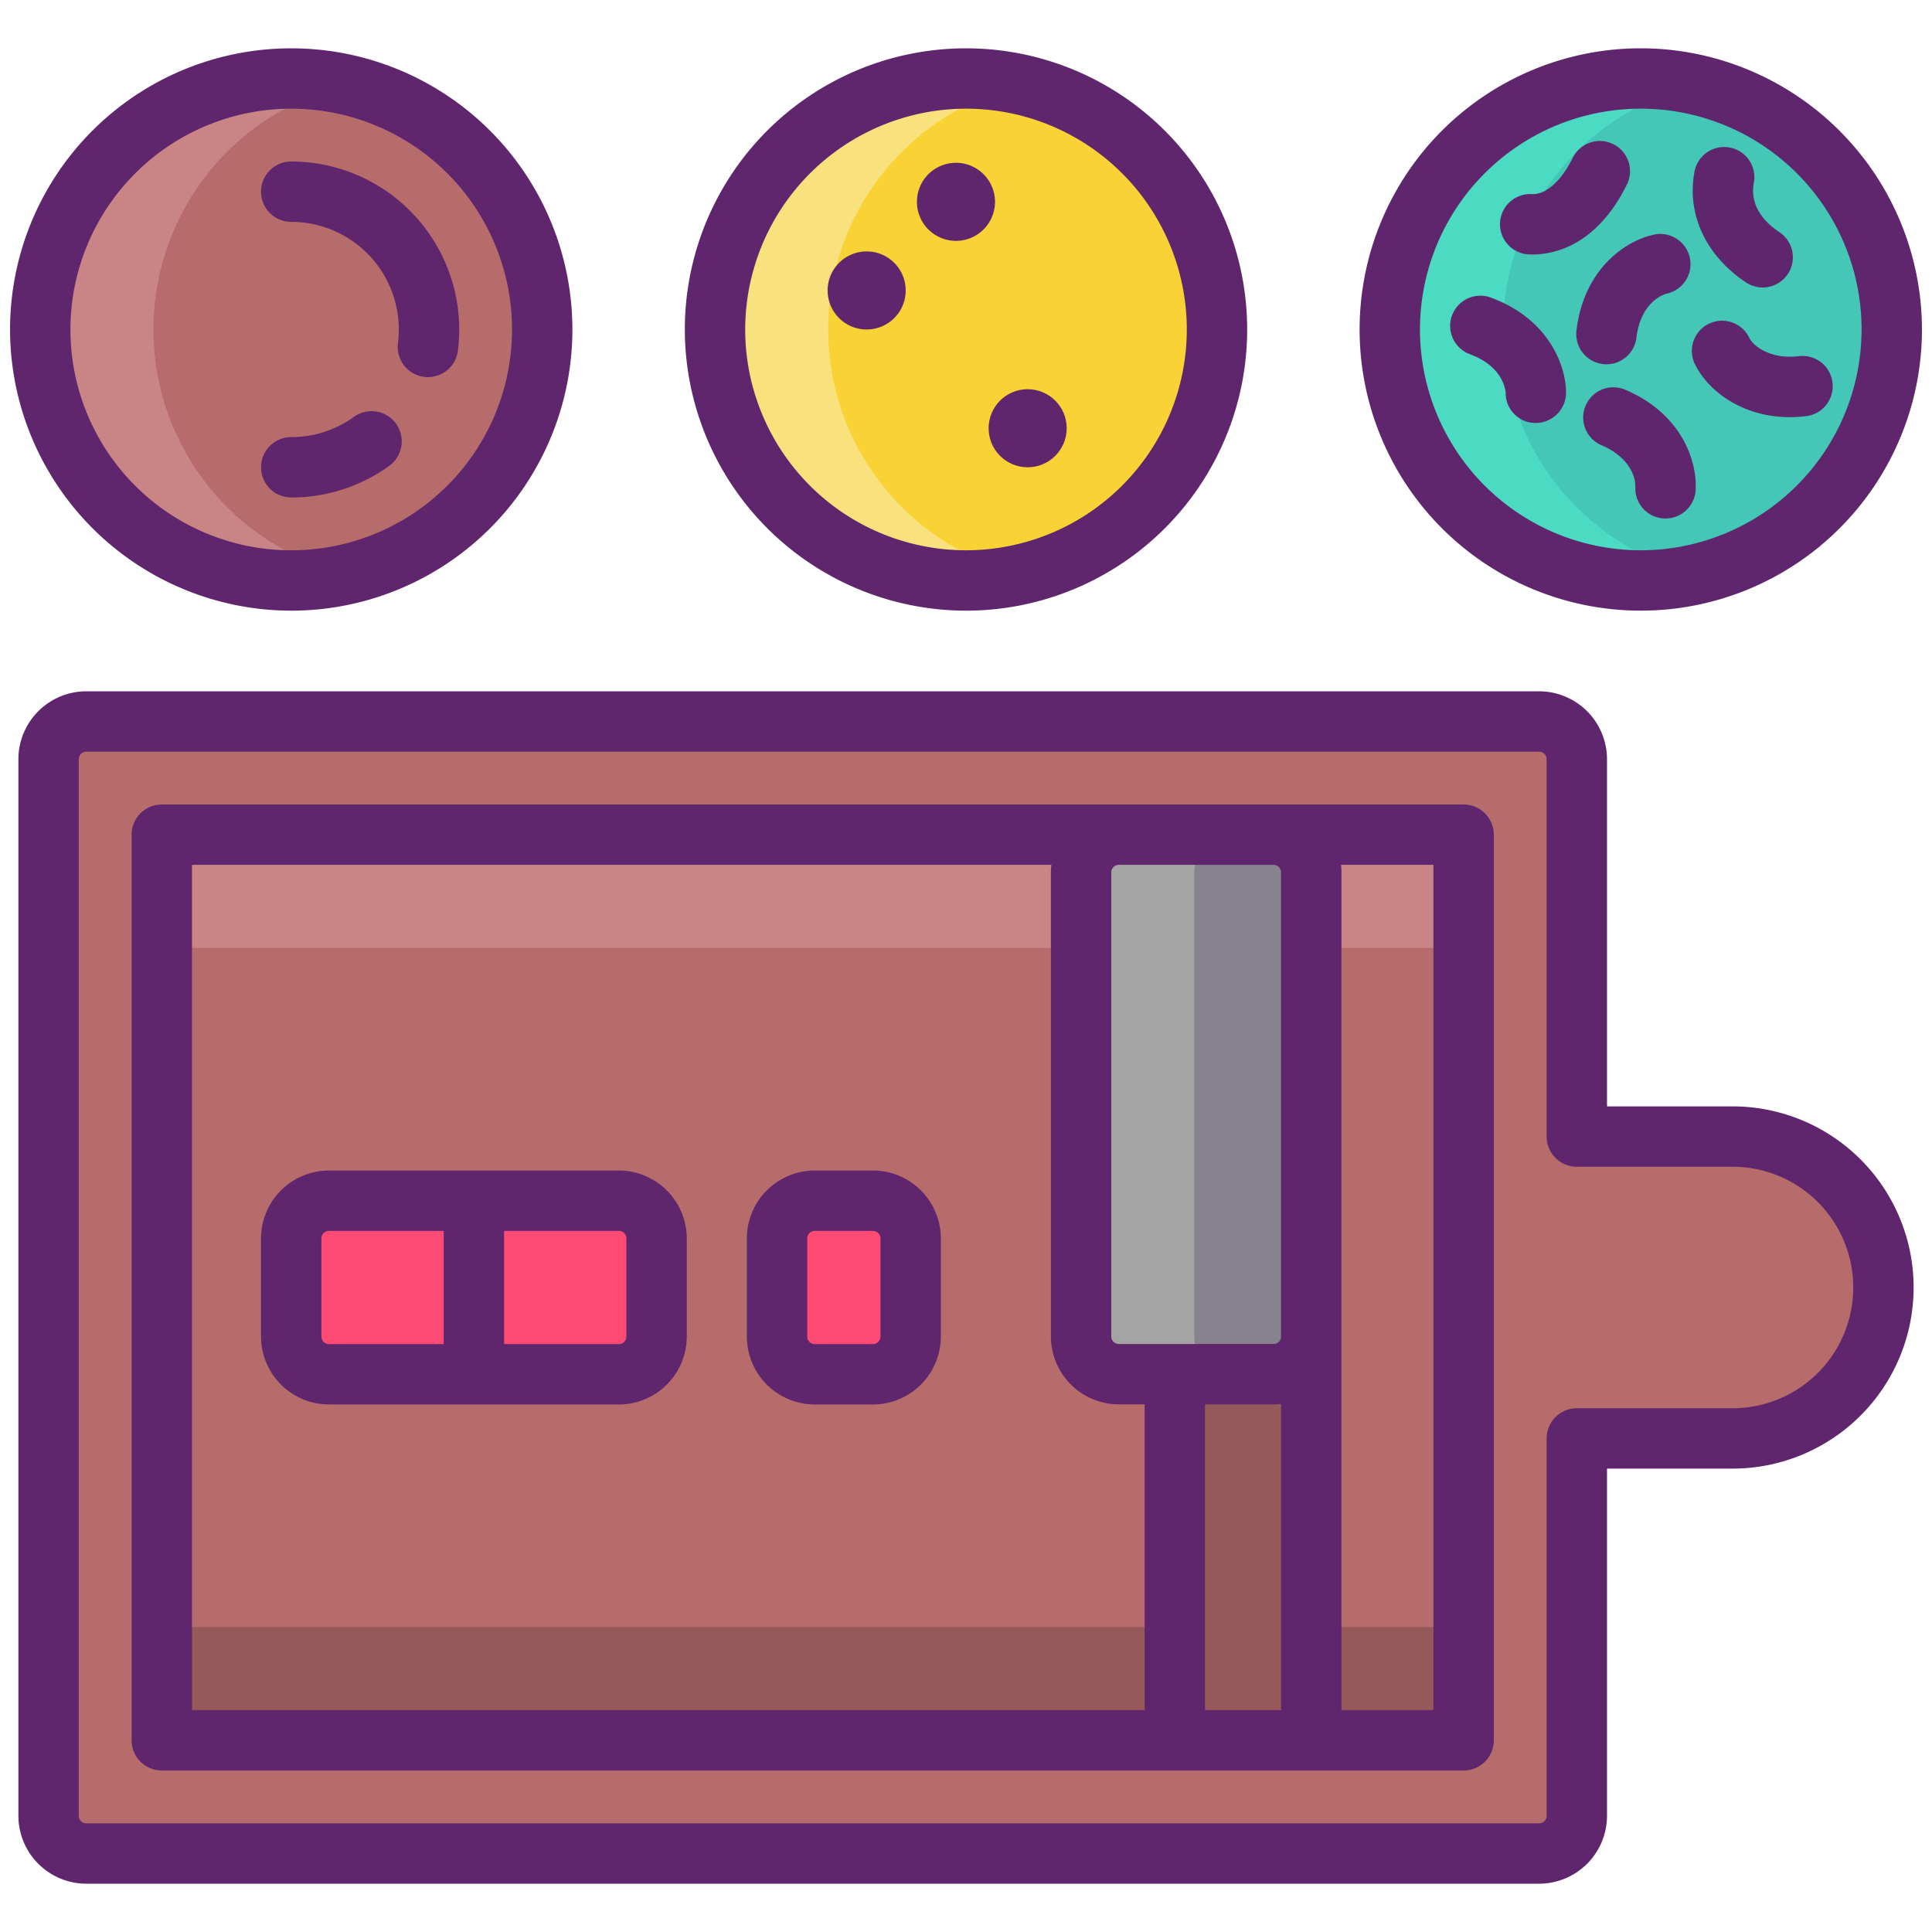 <svg xmlns="http://www.w3.org/2000/svg" viewBox="0 0 256 256"><title>Foodies Expanded</title><path d="M229.564,150.6H208.937v-50a5,5,0,0,0-5-5H11.437a5,5,0,0,0-5,5v140a5,5,0,0,0,5,5h192.5a5,5,0,0,0,5-5v-50h20.627a20,20,0,0,0,20-20h0A20,20,0,0,0,229.564,150.6Z" fill="#b76c6c"/><rect x="47.687" y="84.347" width="120" height="172.5" transform="translate(278.283 62.91) rotate(90)" fill="#b76c6c"/><rect x="21.44" y="110.597" width="172.5" height="15" fill="#c98585"/><rect x="21.44" y="215.597" width="172.5" height="15" fill="#965959"/><path d="M168.75,110.594h-20.5a5,5,0,0,0-5,5v61.49a5,5,0,0,0,5,5h20.5a5,5,0,0,0,5-5v-61.49A5,5,0,0,0,168.75,110.594Z" fill="#87828e"/><path d="M173.75,177.084v53.51H155.67v-48.51h13.08A5,5,0,0,0,173.75,177.084Z" fill="#965959"/><rect x="38.588" y="159.097" width="48.412" height="23" rx="5" ry="5" fill="#ff4a73"/><rect x="102.961" y="159.097" width="17.706" height="23" rx="5" ry="5" fill="#ff4a73"/><path d="M163.25,182.084h-15a5,5,0,0,1-5-5v-61.49a5,5,0,0,1,5-5h15a5,5,0,0,0-5,5v61.49A5,5,0,0,0,163.25,182.084Z" fill="#a4a4a5"/><circle cx="38.588" cy="43.66" r="33.257" fill="#b76c6c"/><circle cx="128" cy="43.66" r="33.257" fill="#f9d335"/><circle cx="217.412" cy="43.66" r="33.257" fill="#44c7b6"/><path d="M46.08,76.064A33.257,33.257,0,1,1,38.59,10.4a32.946,32.946,0,0,1,7.49.85,33.265,33.265,0,0,0,0,64.81Z" fill="#c98585"/><path d="M135.49,76.064a33.255,33.255,0,1,1,0-64.81,33.265,33.265,0,0,0,0,64.81Z" fill="#f9e27d"/><path d="M224.9,76.064a33.256,33.256,0,1,1-7.49-65.66,32.946,32.946,0,0,1,7.49.85,33.268,33.268,0,0,0,0,64.81Z" fill="#4bdbc3"/><path d="M193.937,106.6H21.437a4,4,0,0,0-4,4v120a4,4,0,0,0,4,4h172.5a4,4,0,0,0,4-4v-120A4,4,0,0,0,193.937,106.6ZM159.67,186.084h9.08a9.064,9.064,0,0,0,.966-.054l.034,0v40.566H159.67Zm10.08-70.49v61.49a1,1,0,0,1-1,1h-20.5a1,1,0,0,1-1-1v-61.49a1,1,0,0,1,.986-1h20.529A1,1,0,0,1,169.75,115.594Zm-144.313-1H139.309a8.867,8.867,0,0,0-.059,1v61.49a9.01,9.01,0,0,0,9,9h3.42V226.6H25.437Zm164.5,112H177.75v-111a9.11,9.11,0,0,0-.058-1h12.245Z" fill="#5f266d"/><path d="M229.564,146.6H212.937v-46a9.01,9.01,0,0,0-9-9H11.437a9.01,9.01,0,0,0-9,9v140a9.01,9.01,0,0,0,9,9h192.5a9.01,9.01,0,0,0,9-9v-46h16.627a24,24,0,0,0,0-48Zm0,40H208.937a4,4,0,0,0-4,4v50a1,1,0,0,1-1,1H11.437a1,1,0,0,1-1-1v-140a1,1,0,0,1,1-1h192.5a1,1,0,0,1,1,1v50a4,4,0,0,0,4,4h20.627a16,16,0,0,1,0,32Z" fill="#5f266d"/><path d="M38.588,80.917A37.257,37.257,0,1,0,1.331,43.66,37.3,37.3,0,0,0,38.588,80.917Zm0-66.514A29.257,29.257,0,1,1,9.331,43.66,29.291,29.291,0,0,1,38.588,14.4Z" fill="#5f266d"/><path d="M38.588,29.4A14.264,14.264,0,0,1,52.731,45.468,4,4,0,0,0,56.2,49.939a3.815,3.815,0,0,0,.509.033,4,4,0,0,0,3.964-3.5,22.539,22.539,0,0,0,.177-2.815A22.282,22.282,0,0,0,38.588,21.4a4,4,0,0,0,0,8Z" fill="#5f266d"/><path d="M38.588,65.918a22.08,22.08,0,0,0,12.974-4.181,4,4,0,1,0-4.672-6.494,14.131,14.131,0,0,1-8.3,2.675,4,4,0,1,0,0,8Z" fill="#5f266d"/><path d="M128,80.917A37.257,37.257,0,1,0,90.743,43.66,37.3,37.3,0,0,0,128,80.917ZM128,14.4A29.257,29.257,0,1,1,98.743,43.66,29.29,29.29,0,0,1,128,14.4Z" fill="#5f266d"/><path d="M126.67,31.917a5.173,5.173,0,1,0-5.173-5.173A5.173,5.173,0,0,0,126.67,31.917Z" fill="#5f266d"/><path d="M114.837,43.66a5.173,5.173,0,1,0-5.173-5.173A5.173,5.173,0,0,0,114.837,43.66Z" fill="#5f266d"/><circle cx="136.17" cy="56.744" r="5.173" fill="#5f266d"/><path d="M82,155.1H43.588a9.01,9.01,0,0,0-9,9v13a9.01,9.01,0,0,0,9,9H82a9.01,9.01,0,0,0,9-9v-13A9.01,9.01,0,0,0,82,155.1Zm-39.412,22v-13a1,1,0,0,1,1-1H58.794v15H43.588A1,1,0,0,1,42.588,177.1ZM83,177.1a1,1,0,0,1-1,1H66.794v-15H82a1,1,0,0,1,1,1Z" fill="#5f266d"/><path d="M115.667,155.1h-7.706a9.01,9.01,0,0,0-9,9v13a9.01,9.01,0,0,0,9,9h7.706a9.01,9.01,0,0,0,9-9v-13A9.01,9.01,0,0,0,115.667,155.1Zm1,22a1,1,0,0,1-1,1h-7.706a1,1,0,0,1-1-1v-13a1,1,0,0,1,1-1h7.706a1,1,0,0,1,1,1Z" fill="#5f266d"/><path d="M217.412,6.4A37.257,37.257,0,1,0,254.669,43.66,37.3,37.3,0,0,0,217.412,6.4Zm0,66.514A29.257,29.257,0,1,1,246.669,43.66,29.29,29.29,0,0,1,217.412,72.917Z" fill="#5f266d"/><path d="M231.217,37.334l.095.063a4,4,0,1,0,4.422-6.666l-.058-.039c-1.824-1.239-3.873-3.374-3.278-6.508a4,4,0,0,0-7.859-1.493C223.474,28.3,225.957,33.762,231.217,37.334Z" fill="#5f266d"/><path d="M212.393,48.24a3.836,3.836,0,0,0,.476.029,4,4,0,0,0,3.968-3.529c.558-4.7,3.572-5.705,3.905-5.8l.254-.065A4,4,0,1,0,219,31.126l-.173.046c-3.224.758-8.945,4.269-9.938,12.625A4,4,0,0,0,212.393,48.24Z" fill="#5f266d"/><path d="M202.512,33.707c.165.009.347.015.544.015,2.759,0,8.459-1.092,12.5-9.238a4,4,0,1,0-7.166-3.556c-1.539,3.1-3.58,4.906-5.447,4.791a4,4,0,0,0-.434,7.988Z" fill="#5f266d"/><path d="M242.813,50.673a4,4,0,0,0-4.462-3.478c-3.5.438-5.95-1.171-6.571-2.449a4,4,0,1,0-7.195,3.5c1.73,3.562,6.3,7.029,12.571,7.029a17.626,17.626,0,0,0,2.179-.136A4,4,0,0,0,242.813,50.673Z" fill="#5f266d"/><path d="M197.534,39.429a4,4,0,0,0-2.763,7.508c4.443,1.634,4.72,4.8,4.736,5.151A3.967,3.967,0,0,0,203.5,56.05h.007a4.034,4.034,0,0,0,4-4.025C207.518,48.715,205.43,42.334,197.534,39.429Z" fill="#5f266d"/><path d="M215.346,51.638A4,4,0,1,0,212.214,59c4.355,1.854,4.474,5.028,4.477,5.292a1.179,1.179,0,0,0-.006.252l0,.2a4,4,0,0,0,4,3.961h.039a4,4,0,0,0,3.962-4.039v-.1C224.8,61.22,222.975,54.884,215.346,51.638Z" fill="#5f266d"/></svg>